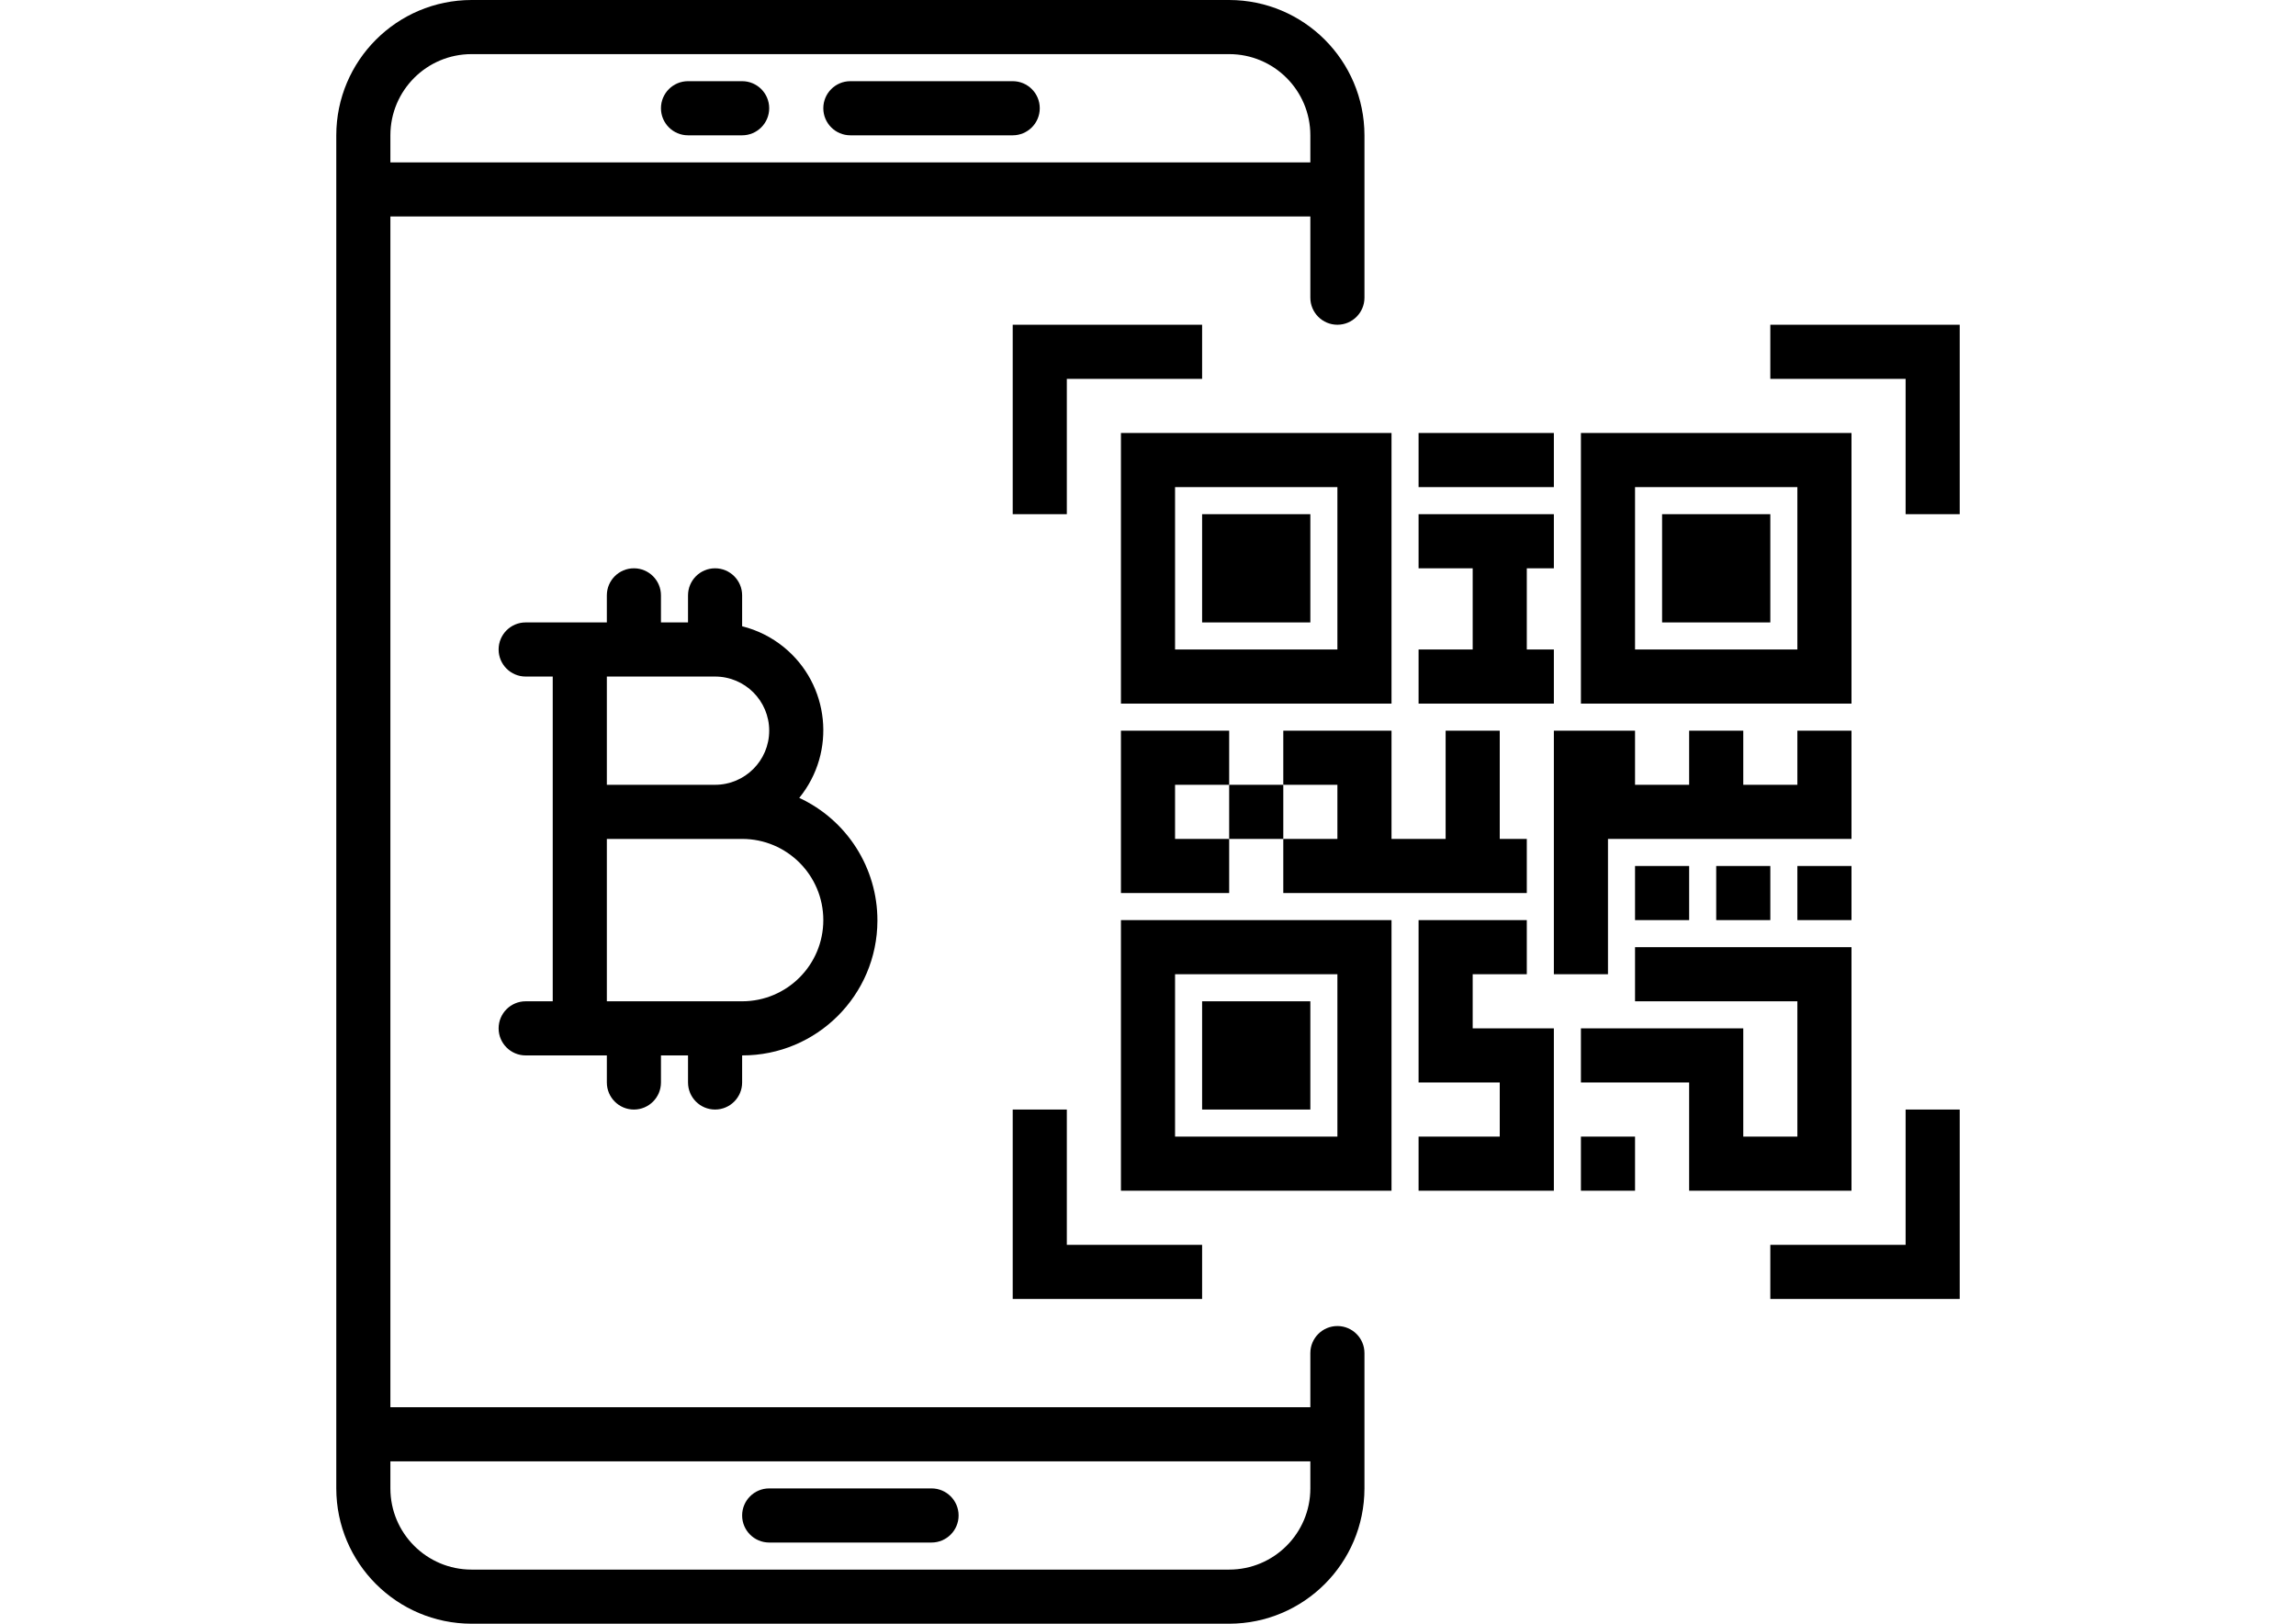 <?xml version="1.0" encoding="utf-8"?>
<!-- Generator: Adobe Illustrator 16.0.0, SVG Export Plug-In . SVG Version: 6.00 Build 0)  -->
<!DOCTYPE svg PUBLIC "-//W3C//DTD SVG 1.1//EN" "http://www.w3.org/Graphics/SVG/1.1/DTD/svg11.dtd">
<svg version="1.1" id="Capa_1" xmlns="http://www.w3.org/2000/svg" xmlns:xlink="http://www.w3.org/1999/xlink" x="0px" y="0px"
	 width="841.889px" height="595.281px" viewBox="0 0 841.889 595.281" enable-background="new 0 0 841.889 595.281"
	 xml:space="preserve">
<g>
	<g>
		<g>
			<path d="M282.046,565.516h59.528c5.479,0,9.921-4.442,9.921-9.921c0-5.479-4.442-9.922-9.921-9.922h-59.528
				c-5.479,0-9.922,4.442-9.922,9.922C272.124,561.074,276.567,565.516,282.046,565.516z"/>
			<polygon points="440.787,119.056 371.338,119.056 371.338,188.506 391.181,188.506 391.181,138.899 440.787,138.899 			"/>
			<polygon points="371.338,406.775 371.338,476.224 440.787,476.224 440.787,456.382 391.181,456.382 391.181,406.775 			"/>
			<polygon points="698.742,456.382 649.135,456.382 649.135,476.224 718.584,476.224 718.584,406.775 698.742,406.775 			"/>
			<path d="M490.394,486.146c-5.479,0-9.921,4.441-9.921,9.921v19.843H143.148V79.371h337.325v29.764
				c0,5.479,4.442,9.922,9.921,9.922c5.479,0,9.922-4.442,9.922-9.922V49.607C500.283,22.223,478.091,0.032,450.708,0H172.911
				c-27.383,0.032-49.574,22.224-49.606,49.607v496.066c0.032,27.383,22.224,49.574,49.606,49.607h277.797
				c27.383-0.033,49.575-22.225,49.607-49.607v-49.606C500.316,490.588,495.873,486.146,490.394,486.146z M143.148,49.607
				c0-16.438,13.325-29.765,29.764-29.765h277.797c16.438,0,29.765,13.326,29.765,29.765v9.921H143.148V49.607z M480.473,545.674
				c0,16.438-13.326,29.765-29.765,29.765H172.911c-16.438,0-29.764-13.326-29.764-29.765v-9.921h337.325V545.674z"/>
			<path d="M371.338,29.764H311.81c-5.479,0-9.921,4.442-9.921,9.921c0,5.479,4.442,9.922,9.921,9.922h59.528
				c5.479,0,9.921-4.442,9.921-9.922C381.259,34.207,376.818,29.764,371.338,29.764z"/>
			<path d="M272.124,29.764h-19.842c-5.479,0-9.922,4.442-9.922,9.921c0,5.479,4.442,9.922,9.922,9.922h19.842
				c5.479,0,9.922-4.442,9.922-9.922C282.046,34.207,277.604,29.764,272.124,29.764z"/>
			<path d="M262.203,406.775c5.479,0,9.921-4.442,9.921-9.922v-9.921c27.343,0.054,49.552-22.068,49.604-49.411
				c0.037-19.306-11.15-36.871-28.66-45.001c13.699-16.826,11.164-41.573-5.664-55.272c-4.471-3.64-9.687-6.251-15.28-7.648v-11.33
				c0-5.479-4.441-9.921-9.921-9.921s-9.921,4.442-9.921,9.921v9.922h-9.922v-9.922c0-5.479-4.442-9.921-9.921-9.921
				c-5.479,0-9.922,4.442-9.922,9.921v9.922h-29.764c-5.479,0-9.922,4.442-9.922,9.921c0,5.479,4.442,9.922,9.922,9.922h9.921
				V367.09h-9.921c-5.479,0-9.922,4.442-9.922,9.922c0,5.479,4.442,9.921,9.922,9.921h29.764v9.921c0,5.479,4.442,9.922,9.922,9.922
				c5.479,0,9.921-4.442,9.921-9.922v-9.921h9.922v9.921C252.282,402.333,256.724,406.775,262.203,406.775z M222.518,248.034h39.686
				c10.959,0,19.843,8.883,19.843,19.842c0,10.96-8.884,19.843-19.843,19.843h-39.686V248.034z M222.518,367.09v-59.528h49.606
				c16.438,0,29.765,13.326,29.765,29.765s-13.326,29.764-29.765,29.764H222.518z"/>
			<path d="M678.9,158.741h-99.214v99.214H678.9V158.741z M659.057,238.112h-59.528v-59.528h59.528V238.112z"/>
			<rect x="609.45" y="188.506" width="39.685" height="39.686"/>
			<path d="M411.024,257.955h99.213v-99.214h-99.213V257.955z M430.865,178.584h59.528v59.528h-59.528V178.584z"/>
			<rect x="440.787" y="188.506" width="39.686" height="39.686"/>
			<path d="M411.024,436.539h99.213v-99.213h-99.213V436.539z M430.865,357.169h59.528v59.527h-59.528V357.169z"/>
			<rect x="440.787" y="367.09" width="39.686" height="39.686"/>
			<polygon points="649.135,119.056 649.135,138.899 698.742,138.899 698.742,188.506 718.584,188.506 718.584,119.056 			"/>
			<polygon points="678.9,436.539 678.9,347.247 599.529,347.247 599.529,367.09 659.057,367.09 659.057,416.696 639.214,416.696 
				639.214,377.011 579.686,377.011 579.686,396.853 619.371,396.853 619.371,436.539 			"/>
			<polygon points="540,357.169 559.843,357.169 559.843,337.326 520.158,337.326 520.158,396.853 549.922,396.853 549.922,416.696 
				520.158,416.696 520.158,436.539 569.765,436.539 569.765,377.011 540,377.011 			"/>
			<rect x="579.686" y="416.696" width="19.843" height="19.843"/>
			<rect x="520.158" y="158.741" width="49.606" height="19.843"/>
			<rect x="659.057" y="317.483" width="19.843" height="19.843"/>
			<polygon points="589.608,307.561 678.9,307.561 678.9,267.876 659.057,267.876 659.057,287.719 639.214,287.719 639.214,267.876 
				619.371,267.876 619.371,287.719 599.529,287.719 599.529,267.876 569.765,267.876 569.765,357.169 589.608,357.169 			"/>
			<rect x="599.529" y="317.483" width="19.843" height="19.843"/>
			<rect x="629.293" y="317.483" width="19.842" height="19.843"/>
			<polygon points="430.865,287.719 450.708,287.719 450.708,267.876 411.024,267.876 411.024,327.404 450.708,327.404 
				450.708,307.561 430.865,307.561 			"/>
			<polygon points="559.843,327.404 559.843,307.561 549.922,307.561 549.922,267.876 530.079,267.876 530.079,307.561 
				510.237,307.561 510.237,267.876 470.551,267.876 470.551,287.719 490.394,287.719 490.394,307.561 470.551,307.561 
				470.551,327.404 			"/>
			<rect x="450.708" y="287.719" width="19.843" height="19.843"/>
			<polygon points="569.765,238.112 559.843,238.112 559.843,208.348 569.765,208.348 569.765,188.506 520.158,188.506 
				520.158,208.348 540,208.348 540,238.112 520.158,238.112 520.158,257.955 569.765,257.955 			"/>
		</g>
	</g>
</g>
</svg>
